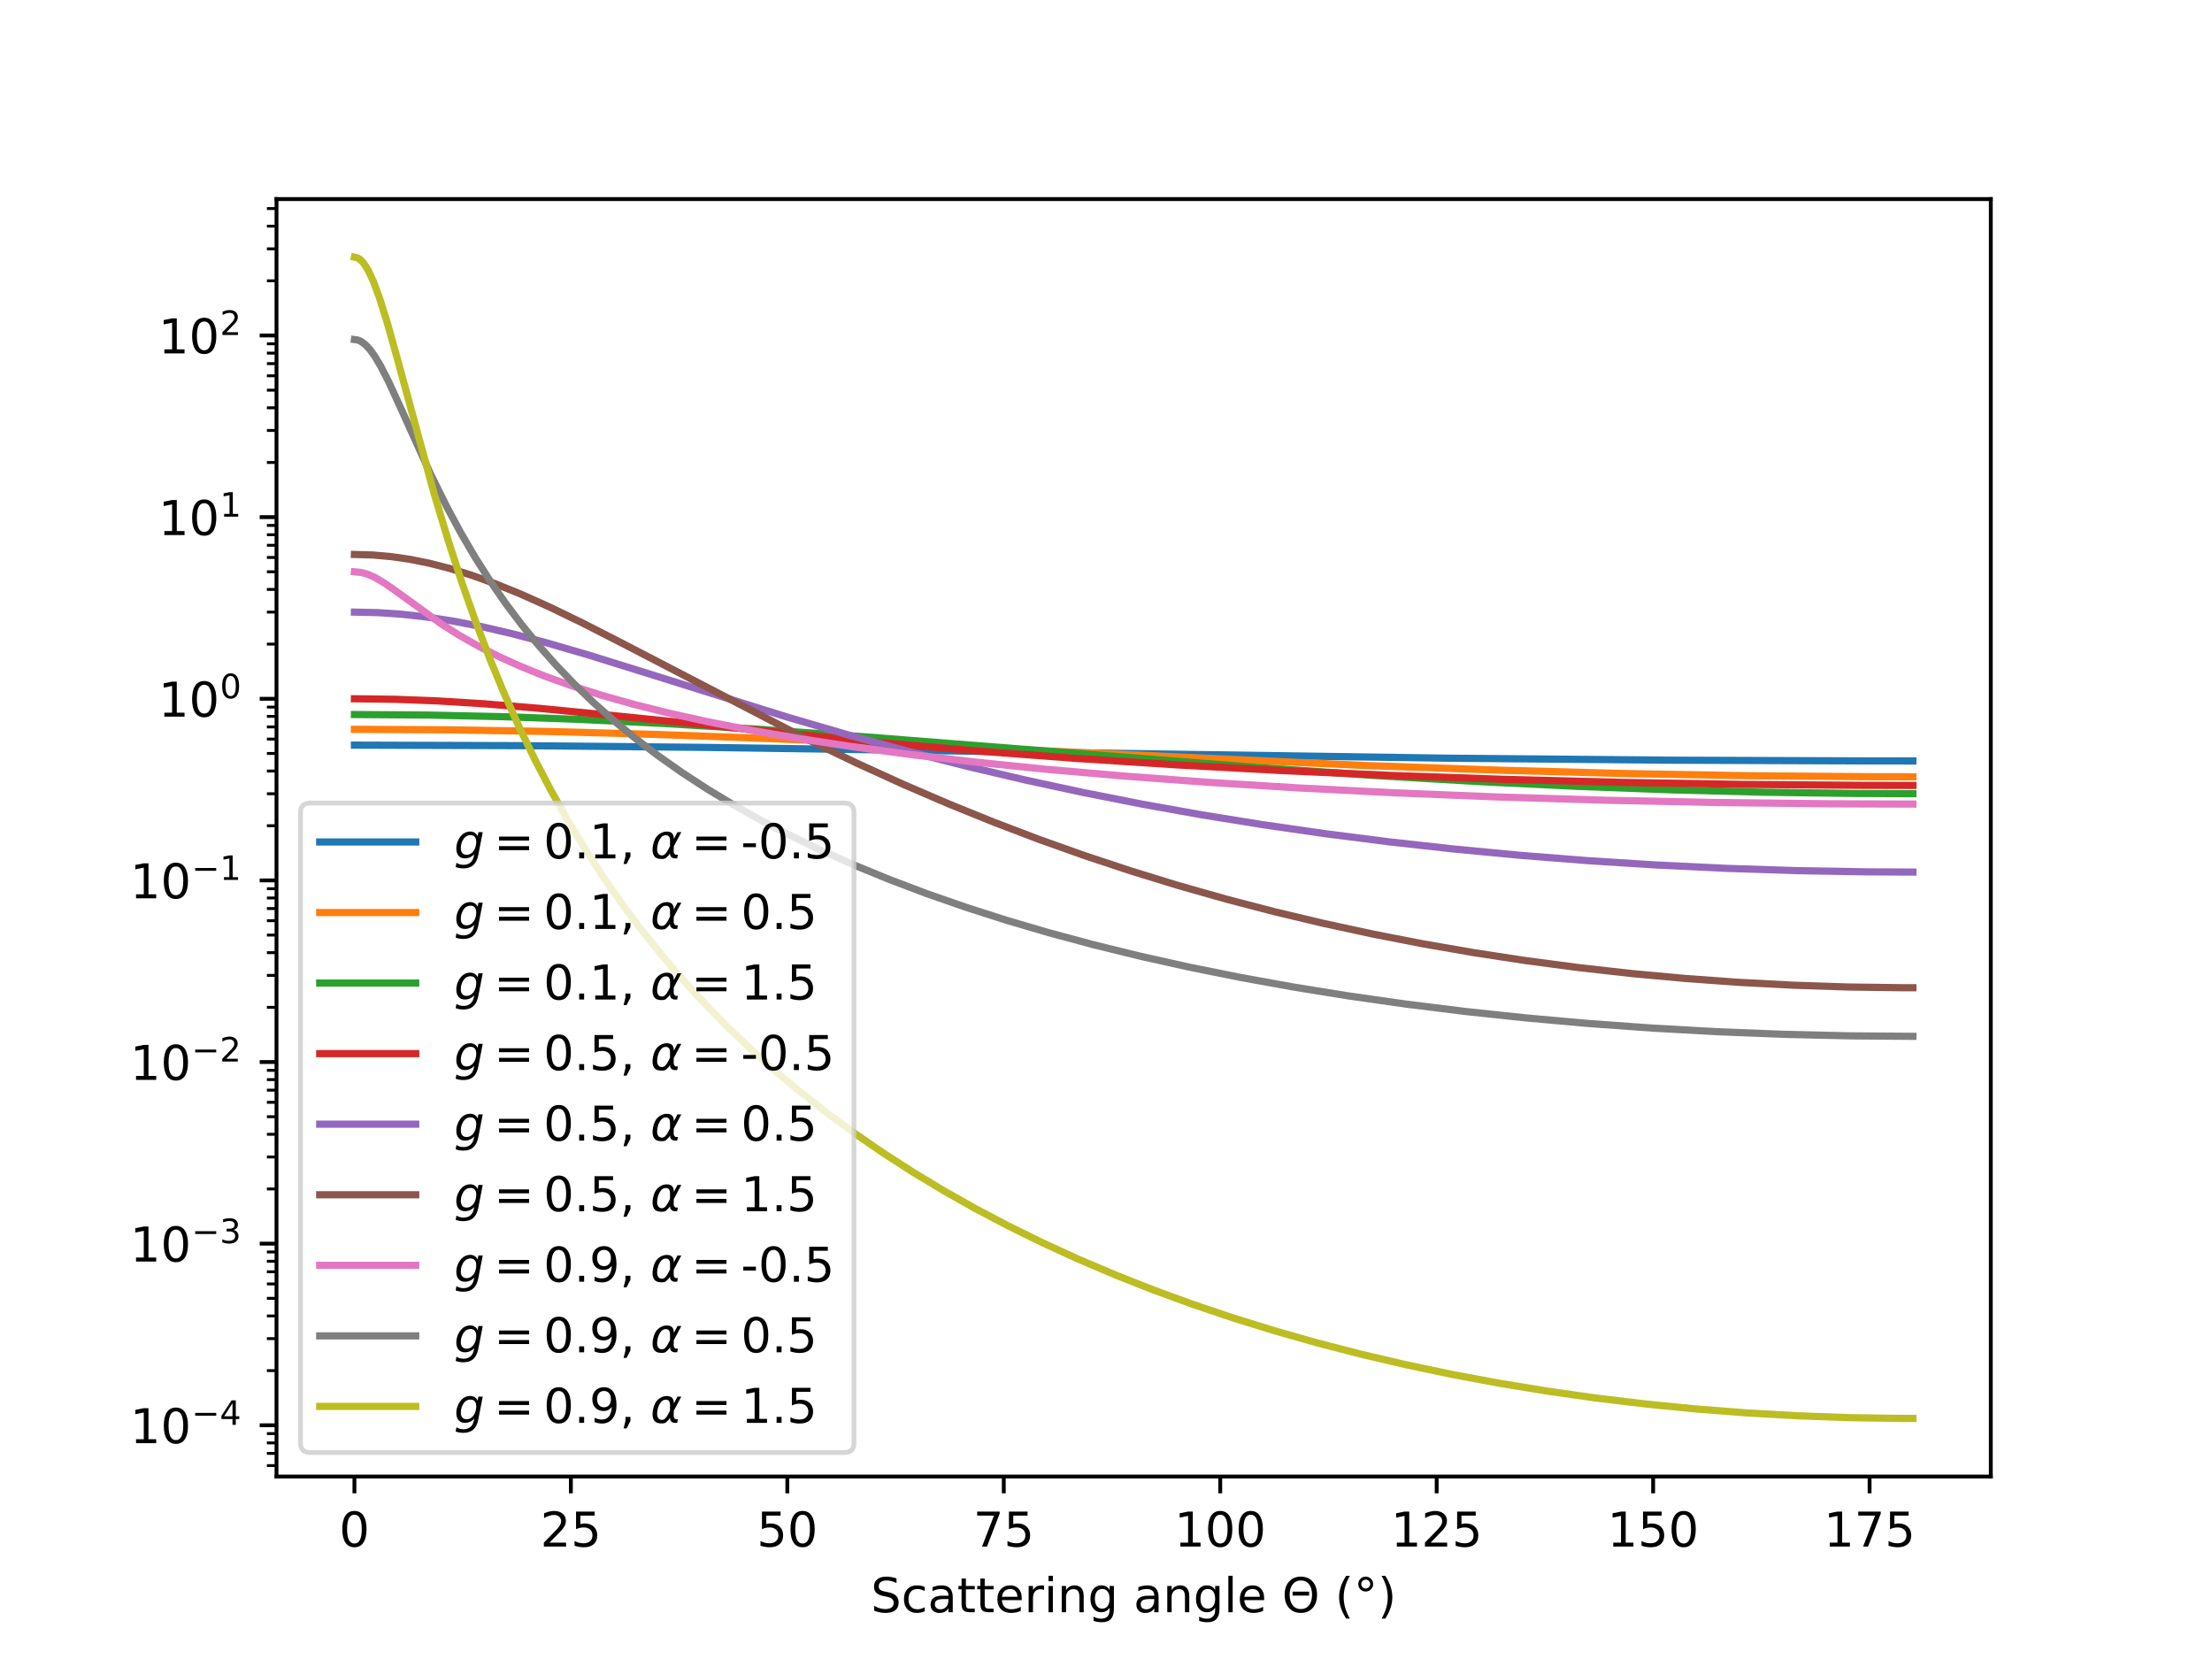 <?xml version="1.0" encoding="utf-8" standalone="no"?>
<!DOCTYPE svg PUBLIC "-//W3C//DTD SVG 1.1//EN"
  "http://www.w3.org/Graphics/SVG/1.1/DTD/svg11.dtd">
<!-- Created with matplotlib (https://matplotlib.org/) -->
<svg height="345.6pt" version="1.1" viewBox="0 0 460.8 345.6" width="460.8pt" xmlns="http://www.w3.org/2000/svg" xmlns:xlink="http://www.w3.org/1999/xlink">
 <defs>
  <style type="text/css">
*{stroke-linecap:butt;stroke-linejoin:round;}
  </style>
 </defs>
 <g id="figure_1">
  <g id="patch_1">
   <path d="M 0 345.6 
L 460.8 345.6 
L 460.8 0 
L 0 0 
z
" style="fill:#ffffff;"/>
  </g>
  <g id="axes_1">
   <g id="patch_2">
    <path d="M 57.6 307.584 
L 414.72 307.584 
L 414.72 41.472 
L 57.6 41.472 
z
" style="fill:#ffffff;"/>
   </g>
   <g id="matplotlib.axis_1">
    <g id="xtick_1">
     <g id="line2d_1">
      <defs>
       <path d="M 0 0 
L 0 3.5 
" id="m9276426f9e" style="stroke:#000000;stroke-width:0.8;"/>
      </defs>
      <g>
       <use style="stroke:#000000;stroke-width:0.8;" x="73.833" xlink:href="#m9276426f9e" y="307.584"/>
      </g>
     </g>
     <g id="text_1">
      <!-- 0 -->
      <defs>
       <path d="M 31.781 66.406 
Q 24.172 66.406 20.328 58.906 
Q 16.5 51.422 16.5 36.375 
Q 16.5 21.391 20.328 13.891 
Q 24.172 6.391 31.781 6.391 
Q 39.453 6.391 43.281 13.891 
Q 47.125 21.391 47.125 36.375 
Q 47.125 51.422 43.281 58.906 
Q 39.453 66.406 31.781 66.406 
z
M 31.781 74.219 
Q 44.047 74.219 50.516 64.516 
Q 56.984 54.828 56.984 36.375 
Q 56.984 17.969 50.516 8.266 
Q 44.047 -1.422 31.781 -1.422 
Q 19.531 -1.422 13.062 8.266 
Q 6.594 17.969 6.594 36.375 
Q 6.594 54.828 13.062 64.516 
Q 19.531 74.219 31.781 74.219 
z
" id="DejaVuSans-48"/>
      </defs>
      <g transform="translate(70.651 322.182)scale(0.1 -0.1)">
       <use xlink:href="#DejaVuSans-48"/>
      </g>
     </g>
    </g>
    <g id="xtick_2">
     <g id="line2d_2">
      <g>
       <use style="stroke:#000000;stroke-width:0.8;" x="118.924" xlink:href="#m9276426f9e" y="307.584"/>
      </g>
     </g>
     <g id="text_2">
      <!-- 25 -->
      <defs>
       <path d="M 19.188 8.297 
L 53.609 8.297 
L 53.609 0 
L 7.328 0 
L 7.328 8.297 
Q 12.938 14.109 22.625 23.891 
Q 32.328 33.688 34.812 36.531 
Q 39.547 41.844 41.422 45.531 
Q 43.312 49.219 43.312 52.781 
Q 43.312 58.594 39.234 62.25 
Q 35.156 65.922 28.609 65.922 
Q 23.969 65.922 18.812 64.312 
Q 13.672 62.703 7.812 59.422 
L 7.812 69.391 
Q 13.766 71.781 18.938 73 
Q 24.125 74.219 28.422 74.219 
Q 39.75 74.219 46.484 68.547 
Q 53.219 62.891 53.219 53.422 
Q 53.219 48.922 51.531 44.891 
Q 49.859 40.875 45.406 35.406 
Q 44.188 33.984 37.641 27.219 
Q 31.109 20.453 19.188 8.297 
z
" id="DejaVuSans-50"/>
       <path d="M 10.797 72.906 
L 49.516 72.906 
L 49.516 64.594 
L 19.828 64.594 
L 19.828 46.734 
Q 21.969 47.469 24.109 47.828 
Q 26.266 48.188 28.422 48.188 
Q 40.625 48.188 47.75 41.5 
Q 54.891 34.812 54.891 23.391 
Q 54.891 11.625 47.562 5.094 
Q 40.234 -1.422 26.906 -1.422 
Q 22.312 -1.422 17.547 -0.641 
Q 12.797 0.141 7.719 1.703 
L 7.719 11.625 
Q 12.109 9.234 16.797 8.062 
Q 21.484 6.891 26.703 6.891 
Q 35.156 6.891 40.078 11.328 
Q 45.016 15.766 45.016 23.391 
Q 45.016 31 40.078 35.438 
Q 35.156 39.891 26.703 39.891 
Q 22.75 39.891 18.812 39.016 
Q 14.891 38.141 10.797 36.281 
z
" id="DejaVuSans-53"/>
      </defs>
      <g transform="translate(112.561 322.182)scale(0.1 -0.1)">
       <use xlink:href="#DejaVuSans-50"/>
       <use x="63.623" xlink:href="#DejaVuSans-53"/>
      </g>
     </g>
    </g>
    <g id="xtick_3">
     <g id="line2d_3">
      <g>
       <use style="stroke:#000000;stroke-width:0.8;" x="164.015" xlink:href="#m9276426f9e" y="307.584"/>
      </g>
     </g>
     <g id="text_3">
      <!-- 50 -->
      <g transform="translate(157.652 322.182)scale(0.1 -0.1)">
       <use xlink:href="#DejaVuSans-53"/>
       <use x="63.623" xlink:href="#DejaVuSans-48"/>
      </g>
     </g>
    </g>
    <g id="xtick_4">
     <g id="line2d_4">
      <g>
       <use style="stroke:#000000;stroke-width:0.8;" x="209.105" xlink:href="#m9276426f9e" y="307.584"/>
      </g>
     </g>
     <g id="text_4">
      <!-- 75 -->
      <defs>
       <path d="M 8.203 72.906 
L 55.078 72.906 
L 55.078 68.703 
L 28.609 0 
L 18.312 0 
L 43.219 64.594 
L 8.203 64.594 
z
" id="DejaVuSans-55"/>
      </defs>
      <g transform="translate(202.743 322.182)scale(0.1 -0.1)">
       <use xlink:href="#DejaVuSans-55"/>
       <use x="63.623" xlink:href="#DejaVuSans-53"/>
      </g>
     </g>
    </g>
    <g id="xtick_5">
     <g id="line2d_5">
      <g>
       <use style="stroke:#000000;stroke-width:0.8;" x="254.196" xlink:href="#m9276426f9e" y="307.584"/>
      </g>
     </g>
     <g id="text_5">
      <!-- 100 -->
      <defs>
       <path d="M 12.406 8.297 
L 28.516 8.297 
L 28.516 63.922 
L 10.984 60.406 
L 10.984 69.391 
L 28.422 72.906 
L 38.281 72.906 
L 38.281 8.297 
L 54.391 8.297 
L 54.391 0 
L 12.406 0 
z
" id="DejaVuSans-49"/>
      </defs>
      <g transform="translate(244.653 322.182)scale(0.1 -0.1)">
       <use xlink:href="#DejaVuSans-49"/>
       <use x="63.623" xlink:href="#DejaVuSans-48"/>
       <use x="127.246" xlink:href="#DejaVuSans-48"/>
      </g>
     </g>
    </g>
    <g id="xtick_6">
     <g id="line2d_6">
      <g>
       <use style="stroke:#000000;stroke-width:0.8;" x="299.287" xlink:href="#m9276426f9e" y="307.584"/>
      </g>
     </g>
     <g id="text_6">
      <!-- 125 -->
      <g transform="translate(289.744 322.182)scale(0.1 -0.1)">
       <use xlink:href="#DejaVuSans-49"/>
       <use x="63.623" xlink:href="#DejaVuSans-50"/>
       <use x="127.246" xlink:href="#DejaVuSans-53"/>
      </g>
     </g>
    </g>
    <g id="xtick_7">
     <g id="line2d_7">
      <g>
       <use style="stroke:#000000;stroke-width:0.8;" x="344.378" xlink:href="#m9276426f9e" y="307.584"/>
      </g>
     </g>
     <g id="text_7">
      <!-- 150 -->
      <g transform="translate(334.834 322.182)scale(0.1 -0.1)">
       <use xlink:href="#DejaVuSans-49"/>
       <use x="63.623" xlink:href="#DejaVuSans-53"/>
       <use x="127.246" xlink:href="#DejaVuSans-48"/>
      </g>
     </g>
    </g>
    <g id="xtick_8">
     <g id="line2d_8">
      <g>
       <use style="stroke:#000000;stroke-width:0.8;" x="389.469" xlink:href="#m9276426f9e" y="307.584"/>
      </g>
     </g>
     <g id="text_8">
      <!-- 175 -->
      <g transform="translate(379.925 322.182)scale(0.1 -0.1)">
       <use xlink:href="#DejaVuSans-49"/>
       <use x="63.623" xlink:href="#DejaVuSans-55"/>
       <use x="127.246" xlink:href="#DejaVuSans-53"/>
      </g>
     </g>
    </g>
    <g id="text_9">
     <!-- Scattering angle $\Theta$ (°) -->
     <defs>
      <path d="M 53.516 70.516 
L 53.516 60.891 
Q 47.906 63.578 42.922 64.891 
Q 37.938 66.219 33.297 66.219 
Q 25.25 66.219 20.875 63.094 
Q 16.5 59.969 16.5 54.203 
Q 16.5 49.359 19.406 46.891 
Q 22.312 44.438 30.422 42.922 
L 36.375 41.703 
Q 47.406 39.594 52.656 34.297 
Q 57.906 29 57.906 20.125 
Q 57.906 9.516 50.797 4.047 
Q 43.703 -1.422 29.984 -1.422 
Q 24.812 -1.422 18.969 -0.25 
Q 13.141 0.922 6.891 3.219 
L 6.891 13.375 
Q 12.891 10.016 18.656 8.297 
Q 24.422 6.594 29.984 6.594 
Q 38.422 6.594 43.016 9.906 
Q 47.609 13.234 47.609 19.391 
Q 47.609 24.75 44.312 27.781 
Q 41.016 30.812 33.5 32.328 
L 27.484 33.5 
Q 16.453 35.688 11.516 40.375 
Q 6.594 45.062 6.594 53.422 
Q 6.594 63.094 13.406 68.656 
Q 20.219 74.219 32.172 74.219 
Q 37.312 74.219 42.625 73.281 
Q 47.953 72.359 53.516 70.516 
z
" id="DejaVuSans-83"/>
      <path d="M 48.781 52.594 
L 48.781 44.188 
Q 44.969 46.297 41.141 47.344 
Q 37.312 48.391 33.406 48.391 
Q 24.656 48.391 19.812 42.844 
Q 14.984 37.312 14.984 27.297 
Q 14.984 17.281 19.812 11.734 
Q 24.656 6.203 33.406 6.203 
Q 37.312 6.203 41.141 7.25 
Q 44.969 8.297 48.781 10.406 
L 48.781 2.094 
Q 45.016 0.344 40.984 -0.531 
Q 36.969 -1.422 32.422 -1.422 
Q 20.062 -1.422 12.781 6.344 
Q 5.516 14.109 5.516 27.297 
Q 5.516 40.672 12.859 48.328 
Q 20.219 56 33.016 56 
Q 37.156 56 41.109 55.141 
Q 45.062 54.297 48.781 52.594 
z
" id="DejaVuSans-99"/>
      <path d="M 34.281 27.484 
Q 23.391 27.484 19.188 25 
Q 14.984 22.516 14.984 16.5 
Q 14.984 11.719 18.141 8.906 
Q 21.297 6.109 26.703 6.109 
Q 34.188 6.109 38.703 11.406 
Q 43.219 16.703 43.219 25.484 
L 43.219 27.484 
z
M 52.203 31.203 
L 52.203 0 
L 43.219 0 
L 43.219 8.297 
Q 40.141 3.328 35.547 0.953 
Q 30.953 -1.422 24.312 -1.422 
Q 15.922 -1.422 10.953 3.297 
Q 6 8.016 6 15.922 
Q 6 25.141 12.172 29.828 
Q 18.359 34.516 30.609 34.516 
L 43.219 34.516 
L 43.219 35.406 
Q 43.219 41.609 39.141 45 
Q 35.062 48.391 27.688 48.391 
Q 23 48.391 18.547 47.266 
Q 14.109 46.141 10.016 43.891 
L 10.016 52.203 
Q 14.938 54.109 19.578 55.047 
Q 24.219 56 28.609 56 
Q 40.484 56 46.344 49.844 
Q 52.203 43.703 52.203 31.203 
z
" id="DejaVuSans-97"/>
      <path d="M 18.312 70.219 
L 18.312 54.688 
L 36.812 54.688 
L 36.812 47.703 
L 18.312 47.703 
L 18.312 18.016 
Q 18.312 11.328 20.141 9.422 
Q 21.969 7.516 27.594 7.516 
L 36.812 7.516 
L 36.812 0 
L 27.594 0 
Q 17.188 0 13.234 3.875 
Q 9.281 7.766 9.281 18.016 
L 9.281 47.703 
L 2.688 47.703 
L 2.688 54.688 
L 9.281 54.688 
L 9.281 70.219 
z
" id="DejaVuSans-116"/>
      <path d="M 56.203 29.594 
L 56.203 25.203 
L 14.891 25.203 
Q 15.484 15.922 20.484 11.062 
Q 25.484 6.203 34.422 6.203 
Q 39.594 6.203 44.453 7.469 
Q 49.312 8.734 54.109 11.281 
L 54.109 2.781 
Q 49.266 0.734 44.188 -0.344 
Q 39.109 -1.422 33.891 -1.422 
Q 20.797 -1.422 13.156 6.188 
Q 5.516 13.812 5.516 26.812 
Q 5.516 40.234 12.766 48.109 
Q 20.016 56 32.328 56 
Q 43.359 56 49.781 48.891 
Q 56.203 41.797 56.203 29.594 
z
M 47.219 32.234 
Q 47.125 39.594 43.094 43.984 
Q 39.062 48.391 32.422 48.391 
Q 24.906 48.391 20.391 44.141 
Q 15.875 39.891 15.188 32.172 
z
" id="DejaVuSans-101"/>
      <path d="M 41.109 46.297 
Q 39.594 47.172 37.812 47.578 
Q 36.031 48 33.891 48 
Q 26.266 48 22.188 43.047 
Q 18.109 38.094 18.109 28.812 
L 18.109 0 
L 9.078 0 
L 9.078 54.688 
L 18.109 54.688 
L 18.109 46.188 
Q 20.953 51.172 25.484 53.578 
Q 30.031 56 36.531 56 
Q 37.453 56 38.578 55.875 
Q 39.703 55.766 41.062 55.516 
z
" id="DejaVuSans-114"/>
      <path d="M 9.422 54.688 
L 18.406 54.688 
L 18.406 0 
L 9.422 0 
z
M 9.422 75.984 
L 18.406 75.984 
L 18.406 64.594 
L 9.422 64.594 
z
" id="DejaVuSans-105"/>
      <path d="M 54.891 33.016 
L 54.891 0 
L 45.906 0 
L 45.906 32.719 
Q 45.906 40.484 42.875 44.328 
Q 39.844 48.188 33.797 48.188 
Q 26.516 48.188 22.312 43.547 
Q 18.109 38.922 18.109 30.906 
L 18.109 0 
L 9.078 0 
L 9.078 54.688 
L 18.109 54.688 
L 18.109 46.188 
Q 21.344 51.125 25.703 53.562 
Q 30.078 56 35.797 56 
Q 45.219 56 50.047 50.172 
Q 54.891 44.344 54.891 33.016 
z
" id="DejaVuSans-110"/>
      <path d="M 45.406 27.984 
Q 45.406 37.75 41.375 43.109 
Q 37.359 48.484 30.078 48.484 
Q 22.859 48.484 18.828 43.109 
Q 14.797 37.75 14.797 27.984 
Q 14.797 18.266 18.828 12.891 
Q 22.859 7.516 30.078 7.516 
Q 37.359 7.516 41.375 12.891 
Q 45.406 18.266 45.406 27.984 
z
M 54.391 6.781 
Q 54.391 -7.172 48.188 -13.984 
Q 42 -20.797 29.203 -20.797 
Q 24.469 -20.797 20.266 -20.094 
Q 16.062 -19.391 12.109 -17.922 
L 12.109 -9.188 
Q 16.062 -11.328 19.922 -12.344 
Q 23.781 -13.375 27.781 -13.375 
Q 36.625 -13.375 41.016 -8.766 
Q 45.406 -4.156 45.406 5.172 
L 45.406 9.625 
Q 42.625 4.781 38.281 2.391 
Q 33.938 0 27.875 0 
Q 17.828 0 11.672 7.656 
Q 5.516 15.328 5.516 27.984 
Q 5.516 40.672 11.672 48.328 
Q 17.828 56 27.875 56 
Q 33.938 56 38.281 53.609 
Q 42.625 51.219 45.406 46.391 
L 45.406 54.688 
L 54.391 54.688 
z
" id="DejaVuSans-103"/>
      <path id="DejaVuSans-32"/>
      <path d="M 9.422 75.984 
L 18.406 75.984 
L 18.406 0 
L 9.422 0 
z
" id="DejaVuSans-108"/>
      <path d="M 22.125 42.969 
L 56.594 42.969 
L 56.594 34.672 
L 22.125 34.672 
z
M 39.406 66.219 
Q 28.656 66.219 22.359 58.203 
Q 16.016 50.203 16.016 36.375 
Q 16.016 22.609 22.328 14.594 
Q 28.656 6.594 39.406 6.594 
Q 50.141 6.594 56.453 14.594 
Q 62.703 22.609 62.703 36.375 
Q 62.703 50.203 56.453 58.203 
Q 50.141 66.219 39.406 66.219 
z
M 39.406 74.219 
Q 54.734 74.219 63.906 63.938 
Q 73.094 53.656 73.094 36.375 
Q 73.094 19.141 63.922 8.891 
Q 54.734 -1.422 39.406 -1.422 
Q 24.031 -1.422 14.844 8.844 
Q 5.609 19.094 5.609 36.375 
Q 5.609 53.656 14.844 63.969 
Q 24.031 74.219 39.406 74.219 
z
" id="DejaVuSans-920"/>
      <path d="M 31 75.875 
Q 24.469 64.656 21.281 53.656 
Q 18.109 42.672 18.109 31.391 
Q 18.109 20.125 21.312 9.062 
Q 24.516 -2 31 -13.188 
L 23.188 -13.188 
Q 15.875 -1.703 12.234 9.375 
Q 8.594 20.453 8.594 31.391 
Q 8.594 42.281 12.203 53.312 
Q 15.828 64.359 23.188 75.875 
z
" id="DejaVuSans-40"/>
      <path d="M 25 67.922 
Q 21.094 67.922 18.406 65.203 
Q 15.719 62.5 15.719 58.594 
Q 15.719 54.734 18.406 52.078 
Q 21.094 49.422 25 49.422 
Q 28.906 49.422 31.594 52.078 
Q 34.281 54.734 34.281 58.594 
Q 34.281 62.453 31.562 65.188 
Q 28.859 67.922 25 67.922 
z
M 25 74.219 
Q 28.125 74.219 31 73.016 
Q 33.891 71.828 35.984 69.578 
Q 38.234 67.391 39.359 64.594 
Q 40.484 61.812 40.484 58.594 
Q 40.484 52.156 35.969 47.688 
Q 31.453 43.219 24.906 43.219 
Q 18.312 43.219 13.906 47.609 
Q 9.516 52 9.516 58.594 
Q 9.516 65.141 14 69.672 
Q 18.5 74.219 25 74.219 
z
" id="DejaVuSans-176"/>
      <path d="M 8.016 75.875 
L 15.828 75.875 
Q 23.141 64.359 26.781 53.312 
Q 30.422 42.281 30.422 31.391 
Q 30.422 20.453 26.781 9.375 
Q 23.141 -1.703 15.828 -13.188 
L 8.016 -13.188 
Q 14.5 -2 17.703 9.062 
Q 20.906 20.125 20.906 31.391 
Q 20.906 42.672 17.703 53.656 
Q 14.5 64.656 8.016 75.875 
z
" id="DejaVuSans-41"/>
     </defs>
     <g transform="translate(181.41 335.862)scale(0.1 -0.1)">
      <use transform="translate(0 0.016)" xlink:href="#DejaVuSans-83"/>
      <use transform="translate(63.477 0.016)" xlink:href="#DejaVuSans-99"/>
      <use transform="translate(118.457 0.016)" xlink:href="#DejaVuSans-97"/>
      <use transform="translate(179.736 0.016)" xlink:href="#DejaVuSans-116"/>
      <use transform="translate(218.945 0.016)" xlink:href="#DejaVuSans-116"/>
      <use transform="translate(258.154 0.016)" xlink:href="#DejaVuSans-101"/>
      <use transform="translate(319.678 0.016)" xlink:href="#DejaVuSans-114"/>
      <use transform="translate(360.791 0.016)" xlink:href="#DejaVuSans-105"/>
      <use transform="translate(388.574 0.016)" xlink:href="#DejaVuSans-110"/>
      <use transform="translate(451.953 0.016)" xlink:href="#DejaVuSans-103"/>
      <use transform="translate(515.43 0.016)" xlink:href="#DejaVuSans-32"/>
      <use transform="translate(547.217 0.016)" xlink:href="#DejaVuSans-97"/>
      <use transform="translate(608.496 0.016)" xlink:href="#DejaVuSans-110"/>
      <use transform="translate(671.875 0.016)" xlink:href="#DejaVuSans-103"/>
      <use transform="translate(735.352 0.016)" xlink:href="#DejaVuSans-108"/>
      <use transform="translate(763.135 0.016)" xlink:href="#DejaVuSans-101"/>
      <use transform="translate(824.658 0.016)" xlink:href="#DejaVuSans-32"/>
      <use transform="translate(856.445 0.016)" xlink:href="#DejaVuSans-920"/>
      <use transform="translate(935.156 0.016)" xlink:href="#DejaVuSans-32"/>
      <use transform="translate(966.943 0.016)" xlink:href="#DejaVuSans-40"/>
      <use transform="translate(1005.957 0.016)" xlink:href="#DejaVuSans-176"/>
      <use transform="translate(1055.957 0.016)" xlink:href="#DejaVuSans-41"/>
     </g>
    </g>
   </g>
   <g id="matplotlib.axis_2">
    <g id="ytick_1">
     <g id="line2d_9">
      <defs>
       <path d="M 0 0 
L -3.5 0 
" id="m23e87d0355" style="stroke:#000000;stroke-width:0.8;"/>
      </defs>
      <g>
       <use style="stroke:#000000;stroke-width:0.8;" x="57.6" xlink:href="#m23e87d0355" y="296.913"/>
      </g>
     </g>
     <g id="text_10">
      <!-- $\mathdefault{10^{-4}}$ -->
      <defs>
       <path d="M 10.594 35.5 
L 73.188 35.5 
L 73.188 27.203 
L 10.594 27.203 
z
" id="DejaVuSans-8722"/>
       <path d="M 37.797 64.312 
L 12.891 25.391 
L 37.797 25.391 
z
M 35.203 72.906 
L 47.609 72.906 
L 47.609 25.391 
L 58.016 25.391 
L 58.016 17.188 
L 47.609 17.188 
L 47.609 0 
L 37.797 0 
L 37.797 17.188 
L 4.891 17.188 
L 4.891 26.703 
z
" id="DejaVuSans-52"/>
      </defs>
      <g transform="translate(27.1 300.712)scale(0.1 -0.1)">
       <use transform="translate(0 0.684)" xlink:href="#DejaVuSans-49"/>
       <use transform="translate(63.623 0.684)" xlink:href="#DejaVuSans-48"/>
       <use transform="translate(128.203 38.966)scale(0.7)" xlink:href="#DejaVuSans-8722"/>
       <use transform="translate(186.855 38.966)scale(0.7)" xlink:href="#DejaVuSans-52"/>
      </g>
     </g>
    </g>
    <g id="ytick_2">
     <g id="line2d_10">
      <g>
       <use style="stroke:#000000;stroke-width:0.8;" x="57.6" xlink:href="#m23e87d0355" y="259.076"/>
      </g>
     </g>
     <g id="text_11">
      <!-- $\mathdefault{10^{-3}}$ -->
      <defs>
       <path d="M 40.578 39.312 
Q 47.656 37.797 51.625 33 
Q 55.609 28.219 55.609 21.188 
Q 55.609 10.406 48.188 4.484 
Q 40.766 -1.422 27.094 -1.422 
Q 22.516 -1.422 17.656 -0.516 
Q 12.797 0.391 7.625 2.203 
L 7.625 11.719 
Q 11.719 9.328 16.594 8.109 
Q 21.484 6.891 26.812 6.891 
Q 36.078 6.891 40.938 10.547 
Q 45.797 14.203 45.797 21.188 
Q 45.797 27.641 41.281 31.266 
Q 36.766 34.906 28.719 34.906 
L 20.219 34.906 
L 20.219 43.016 
L 29.109 43.016 
Q 36.375 43.016 40.234 45.922 
Q 44.094 48.828 44.094 54.297 
Q 44.094 59.906 40.109 62.906 
Q 36.141 65.922 28.719 65.922 
Q 24.656 65.922 20.016 65.031 
Q 15.375 64.156 9.812 62.312 
L 9.812 71.094 
Q 15.438 72.656 20.344 73.438 
Q 25.25 74.219 29.594 74.219 
Q 40.828 74.219 47.359 69.109 
Q 53.906 64.016 53.906 55.328 
Q 53.906 49.266 50.438 45.094 
Q 46.969 40.922 40.578 39.312 
z
" id="DejaVuSans-51"/>
      </defs>
      <g transform="translate(27.1 262.875)scale(0.1 -0.1)">
       <use transform="translate(0 0.766)" xlink:href="#DejaVuSans-49"/>
       <use transform="translate(63.623 0.766)" xlink:href="#DejaVuSans-48"/>
       <use transform="translate(128.203 39.047)scale(0.7)" xlink:href="#DejaVuSans-8722"/>
       <use transform="translate(186.855 39.047)scale(0.7)" xlink:href="#DejaVuSans-51"/>
      </g>
     </g>
    </g>
    <g id="ytick_3">
     <g id="line2d_11">
      <g>
       <use style="stroke:#000000;stroke-width:0.8;" x="57.6" xlink:href="#m23e87d0355" y="221.239"/>
      </g>
     </g>
     <g id="text_12">
      <!-- $\mathdefault{10^{-2}}$ -->
      <g transform="translate(27.1 225.038)scale(0.1 -0.1)">
       <use transform="translate(0 0.766)" xlink:href="#DejaVuSans-49"/>
       <use transform="translate(63.623 0.766)" xlink:href="#DejaVuSans-48"/>
       <use transform="translate(128.203 39.047)scale(0.7)" xlink:href="#DejaVuSans-8722"/>
       <use transform="translate(186.855 39.047)scale(0.7)" xlink:href="#DejaVuSans-50"/>
      </g>
     </g>
    </g>
    <g id="ytick_4">
     <g id="line2d_12">
      <g>
       <use style="stroke:#000000;stroke-width:0.8;" x="57.6" xlink:href="#m23e87d0355" y="183.402"/>
      </g>
     </g>
     <g id="text_13">
      <!-- $\mathdefault{10^{-1}}$ -->
      <g transform="translate(27.1 187.202)scale(0.1 -0.1)">
       <use transform="translate(0 0.684)" xlink:href="#DejaVuSans-49"/>
       <use transform="translate(63.623 0.684)" xlink:href="#DejaVuSans-48"/>
       <use transform="translate(128.203 38.966)scale(0.7)" xlink:href="#DejaVuSans-8722"/>
       <use transform="translate(186.855 38.966)scale(0.7)" xlink:href="#DejaVuSans-49"/>
      </g>
     </g>
    </g>
    <g id="ytick_5">
     <g id="line2d_13">
      <g>
       <use style="stroke:#000000;stroke-width:0.8;" x="57.6" xlink:href="#m23e87d0355" y="145.566"/>
      </g>
     </g>
     <g id="text_14">
      <!-- $\mathdefault{10^{0}}$ -->
      <g transform="translate(33 149.365)scale(0.1 -0.1)">
       <use transform="translate(0 0.766)" xlink:href="#DejaVuSans-49"/>
       <use transform="translate(63.623 0.766)" xlink:href="#DejaVuSans-48"/>
       <use transform="translate(128.203 39.047)scale(0.7)" xlink:href="#DejaVuSans-48"/>
      </g>
     </g>
    </g>
    <g id="ytick_6">
     <g id="line2d_14">
      <g>
       <use style="stroke:#000000;stroke-width:0.8;" x="57.6" xlink:href="#m23e87d0355" y="107.729"/>
      </g>
     </g>
     <g id="text_15">
      <!-- $\mathdefault{10^{1}}$ -->
      <g transform="translate(33 111.528)scale(0.1 -0.1)">
       <use transform="translate(0 0.684)" xlink:href="#DejaVuSans-49"/>
       <use transform="translate(63.623 0.684)" xlink:href="#DejaVuSans-48"/>
       <use transform="translate(128.203 38.966)scale(0.7)" xlink:href="#DejaVuSans-49"/>
      </g>
     </g>
    </g>
    <g id="ytick_7">
     <g id="line2d_15">
      <g>
       <use style="stroke:#000000;stroke-width:0.8;" x="57.6" xlink:href="#m23e87d0355" y="69.892"/>
      </g>
     </g>
     <g id="text_16">
      <!-- $\mathdefault{10^{2}}$ -->
      <g transform="translate(33 73.691)scale(0.1 -0.1)">
       <use transform="translate(0 0.766)" xlink:href="#DejaVuSans-49"/>
       <use transform="translate(63.623 0.766)" xlink:href="#DejaVuSans-48"/>
       <use transform="translate(128.203 39.047)scale(0.7)" xlink:href="#DejaVuSans-50"/>
      </g>
     </g>
    </g>
    <g id="ytick_8">
     <g id="line2d_16">
      <defs>
       <path d="M 0 0 
L -2 0 
" id="mbc51030970" style="stroke:#000000;stroke-width:0.6;"/>
      </defs>
      <g>
       <use style="stroke:#000000;stroke-width:0.6;" x="57.6" xlink:href="#mbc51030970" y="305.307"/>
      </g>
     </g>
    </g>
    <g id="ytick_9">
     <g id="line2d_17">
      <g>
       <use style="stroke:#000000;stroke-width:0.6;" x="57.6" xlink:href="#mbc51030970" y="302.774"/>
      </g>
     </g>
    </g>
    <g id="ytick_10">
     <g id="line2d_18">
      <g>
       <use style="stroke:#000000;stroke-width:0.6;" x="57.6" xlink:href="#mbc51030970" y="300.58"/>
      </g>
     </g>
    </g>
    <g id="ytick_11">
     <g id="line2d_19">
      <g>
       <use style="stroke:#000000;stroke-width:0.6;" x="57.6" xlink:href="#mbc51030970" y="298.644"/>
      </g>
     </g>
    </g>
    <g id="ytick_12">
     <g id="line2d_20">
      <g>
       <use style="stroke:#000000;stroke-width:0.6;" x="57.6" xlink:href="#mbc51030970" y="285.523"/>
      </g>
     </g>
    </g>
    <g id="ytick_13">
     <g id="line2d_21">
      <g>
       <use style="stroke:#000000;stroke-width:0.6;" x="57.6" xlink:href="#mbc51030970" y="278.86"/>
      </g>
     </g>
    </g>
    <g id="ytick_14">
     <g id="line2d_22">
      <g>
       <use style="stroke:#000000;stroke-width:0.6;" x="57.6" xlink:href="#mbc51030970" y="274.133"/>
      </g>
     </g>
    </g>
    <g id="ytick_15">
     <g id="line2d_23">
      <g>
       <use style="stroke:#000000;stroke-width:0.6;" x="57.6" xlink:href="#mbc51030970" y="270.466"/>
      </g>
     </g>
    </g>
    <g id="ytick_16">
     <g id="line2d_24">
      <g>
       <use style="stroke:#000000;stroke-width:0.6;" x="57.6" xlink:href="#mbc51030970" y="267.47"/>
      </g>
     </g>
    </g>
    <g id="ytick_17">
     <g id="line2d_25">
      <g>
       <use style="stroke:#000000;stroke-width:0.6;" x="57.6" xlink:href="#mbc51030970" y="264.937"/>
      </g>
     </g>
    </g>
    <g id="ytick_18">
     <g id="line2d_26">
      <g>
       <use style="stroke:#000000;stroke-width:0.6;" x="57.6" xlink:href="#mbc51030970" y="262.743"/>
      </g>
     </g>
    </g>
    <g id="ytick_19">
     <g id="line2d_27">
      <g>
       <use style="stroke:#000000;stroke-width:0.6;" x="57.6" xlink:href="#mbc51030970" y="260.807"/>
      </g>
     </g>
    </g>
    <g id="ytick_20">
     <g id="line2d_28">
      <g>
       <use style="stroke:#000000;stroke-width:0.6;" x="57.6" xlink:href="#mbc51030970" y="247.686"/>
      </g>
     </g>
    </g>
    <g id="ytick_21">
     <g id="line2d_29">
      <g>
       <use style="stroke:#000000;stroke-width:0.6;" x="57.6" xlink:href="#mbc51030970" y="241.023"/>
      </g>
     </g>
    </g>
    <g id="ytick_22">
     <g id="line2d_30">
      <g>
       <use style="stroke:#000000;stroke-width:0.6;" x="57.6" xlink:href="#mbc51030970" y="236.296"/>
      </g>
     </g>
    </g>
    <g id="ytick_23">
     <g id="line2d_31">
      <g>
       <use style="stroke:#000000;stroke-width:0.6;" x="57.6" xlink:href="#mbc51030970" y="232.629"/>
      </g>
     </g>
    </g>
    <g id="ytick_24">
     <g id="line2d_32">
      <g>
       <use style="stroke:#000000;stroke-width:0.6;" x="57.6" xlink:href="#mbc51030970" y="229.633"/>
      </g>
     </g>
    </g>
    <g id="ytick_25">
     <g id="line2d_33">
      <g>
       <use style="stroke:#000000;stroke-width:0.6;" x="57.6" xlink:href="#mbc51030970" y="227.1"/>
      </g>
     </g>
    </g>
    <g id="ytick_26">
     <g id="line2d_34">
      <g>
       <use style="stroke:#000000;stroke-width:0.6;" x="57.6" xlink:href="#mbc51030970" y="224.906"/>
      </g>
     </g>
    </g>
    <g id="ytick_27">
     <g id="line2d_35">
      <g>
       <use style="stroke:#000000;stroke-width:0.6;" x="57.6" xlink:href="#mbc51030970" y="222.971"/>
      </g>
     </g>
    </g>
    <g id="ytick_28">
     <g id="line2d_36">
      <g>
       <use style="stroke:#000000;stroke-width:0.6;" x="57.6" xlink:href="#mbc51030970" y="209.849"/>
      </g>
     </g>
    </g>
    <g id="ytick_29">
     <g id="line2d_37">
      <g>
       <use style="stroke:#000000;stroke-width:0.6;" x="57.6" xlink:href="#mbc51030970" y="203.186"/>
      </g>
     </g>
    </g>
    <g id="ytick_30">
     <g id="line2d_38">
      <g>
       <use style="stroke:#000000;stroke-width:0.6;" x="57.6" xlink:href="#mbc51030970" y="198.459"/>
      </g>
     </g>
    </g>
    <g id="ytick_31">
     <g id="line2d_39">
      <g>
       <use style="stroke:#000000;stroke-width:0.6;" x="57.6" xlink:href="#mbc51030970" y="194.792"/>
      </g>
     </g>
    </g>
    <g id="ytick_32">
     <g id="line2d_40">
      <g>
       <use style="stroke:#000000;stroke-width:0.6;" x="57.6" xlink:href="#mbc51030970" y="191.796"/>
      </g>
     </g>
    </g>
    <g id="ytick_33">
     <g id="line2d_41">
      <g>
       <use style="stroke:#000000;stroke-width:0.6;" x="57.6" xlink:href="#mbc51030970" y="189.263"/>
      </g>
     </g>
    </g>
    <g id="ytick_34">
     <g id="line2d_42">
      <g>
       <use style="stroke:#000000;stroke-width:0.6;" x="57.6" xlink:href="#mbc51030970" y="187.069"/>
      </g>
     </g>
    </g>
    <g id="ytick_35">
     <g id="line2d_43">
      <g>
       <use style="stroke:#000000;stroke-width:0.6;" x="57.6" xlink:href="#mbc51030970" y="185.134"/>
      </g>
     </g>
    </g>
    <g id="ytick_36">
     <g id="line2d_44">
      <g>
       <use style="stroke:#000000;stroke-width:0.6;" x="57.6" xlink:href="#mbc51030970" y="172.012"/>
      </g>
     </g>
    </g>
    <g id="ytick_37">
     <g id="line2d_45">
      <g>
       <use style="stroke:#000000;stroke-width:0.6;" x="57.6" xlink:href="#mbc51030970" y="165.35"/>
      </g>
     </g>
    </g>
    <g id="ytick_38">
     <g id="line2d_46">
      <g>
       <use style="stroke:#000000;stroke-width:0.6;" x="57.6" xlink:href="#mbc51030970" y="160.622"/>
      </g>
     </g>
    </g>
    <g id="ytick_39">
     <g id="line2d_47">
      <g>
       <use style="stroke:#000000;stroke-width:0.6;" x="57.6" xlink:href="#mbc51030970" y="156.956"/>
      </g>
     </g>
    </g>
    <g id="ytick_40">
     <g id="line2d_48">
      <g>
       <use style="stroke:#000000;stroke-width:0.6;" x="57.6" xlink:href="#mbc51030970" y="153.96"/>
      </g>
     </g>
    </g>
    <g id="ytick_41">
     <g id="line2d_49">
      <g>
       <use style="stroke:#000000;stroke-width:0.6;" x="57.6" xlink:href="#mbc51030970" y="151.427"/>
      </g>
     </g>
    </g>
    <g id="ytick_42">
     <g id="line2d_50">
      <g>
       <use style="stroke:#000000;stroke-width:0.6;" x="57.6" xlink:href="#mbc51030970" y="149.232"/>
      </g>
     </g>
    </g>
    <g id="ytick_43">
     <g id="line2d_51">
      <g>
       <use style="stroke:#000000;stroke-width:0.6;" x="57.6" xlink:href="#mbc51030970" y="147.297"/>
      </g>
     </g>
    </g>
    <g id="ytick_44">
     <g id="line2d_52">
      <g>
       <use style="stroke:#000000;stroke-width:0.6;" x="57.6" xlink:href="#mbc51030970" y="134.176"/>
      </g>
     </g>
    </g>
    <g id="ytick_45">
     <g id="line2d_53">
      <g>
       <use style="stroke:#000000;stroke-width:0.6;" x="57.6" xlink:href="#mbc51030970" y="127.513"/>
      </g>
     </g>
    </g>
    <g id="ytick_46">
     <g id="line2d_54">
      <g>
       <use style="stroke:#000000;stroke-width:0.6;" x="57.6" xlink:href="#mbc51030970" y="122.785"/>
      </g>
     </g>
    </g>
    <g id="ytick_47">
     <g id="line2d_55">
      <g>
       <use style="stroke:#000000;stroke-width:0.6;" x="57.6" xlink:href="#mbc51030970" y="119.119"/>
      </g>
     </g>
    </g>
    <g id="ytick_48">
     <g id="line2d_56">
      <g>
       <use style="stroke:#000000;stroke-width:0.6;" x="57.6" xlink:href="#mbc51030970" y="116.123"/>
      </g>
     </g>
    </g>
    <g id="ytick_49">
     <g id="line2d_57">
      <g>
       <use style="stroke:#000000;stroke-width:0.6;" x="57.6" xlink:href="#mbc51030970" y="113.59"/>
      </g>
     </g>
    </g>
    <g id="ytick_50">
     <g id="line2d_58">
      <g>
       <use style="stroke:#000000;stroke-width:0.6;" x="57.6" xlink:href="#mbc51030970" y="111.395"/>
      </g>
     </g>
    </g>
    <g id="ytick_51">
     <g id="line2d_59">
      <g>
       <use style="stroke:#000000;stroke-width:0.6;" x="57.6" xlink:href="#mbc51030970" y="109.46"/>
      </g>
     </g>
    </g>
    <g id="ytick_52">
     <g id="line2d_60">
      <g>
       <use style="stroke:#000000;stroke-width:0.6;" x="57.6" xlink:href="#mbc51030970" y="96.339"/>
      </g>
     </g>
    </g>
    <g id="ytick_53">
     <g id="line2d_61">
      <g>
       <use style="stroke:#000000;stroke-width:0.6;" x="57.6" xlink:href="#mbc51030970" y="89.676"/>
      </g>
     </g>
    </g>
    <g id="ytick_54">
     <g id="line2d_62">
      <g>
       <use style="stroke:#000000;stroke-width:0.6;" x="57.6" xlink:href="#mbc51030970" y="84.949"/>
      </g>
     </g>
    </g>
    <g id="ytick_55">
     <g id="line2d_63">
      <g>
       <use style="stroke:#000000;stroke-width:0.6;" x="57.6" xlink:href="#mbc51030970" y="81.282"/>
      </g>
     </g>
    </g>
    <g id="ytick_56">
     <g id="line2d_64">
      <g>
       <use style="stroke:#000000;stroke-width:0.6;" x="57.6" xlink:href="#mbc51030970" y="78.286"/>
      </g>
     </g>
    </g>
    <g id="ytick_57">
     <g id="line2d_65">
      <g>
       <use style="stroke:#000000;stroke-width:0.6;" x="57.6" xlink:href="#mbc51030970" y="75.753"/>
      </g>
     </g>
    </g>
    <g id="ytick_58">
     <g id="line2d_66">
      <g>
       <use style="stroke:#000000;stroke-width:0.6;" x="57.6" xlink:href="#mbc51030970" y="73.559"/>
      </g>
     </g>
    </g>
    <g id="ytick_59">
     <g id="line2d_67">
      <g>
       <use style="stroke:#000000;stroke-width:0.6;" x="57.6" xlink:href="#mbc51030970" y="71.623"/>
      </g>
     </g>
    </g>
    <g id="ytick_60">
     <g id="line2d_68">
      <g>
       <use style="stroke:#000000;stroke-width:0.6;" x="57.6" xlink:href="#mbc51030970" y="58.502"/>
      </g>
     </g>
    </g>
    <g id="ytick_61">
     <g id="line2d_69">
      <g>
       <use style="stroke:#000000;stroke-width:0.6;" x="57.6" xlink:href="#mbc51030970" y="51.839"/>
      </g>
     </g>
    </g>
    <g id="ytick_62">
     <g id="line2d_70">
      <g>
       <use style="stroke:#000000;stroke-width:0.6;" x="57.6" xlink:href="#mbc51030970" y="47.112"/>
      </g>
     </g>
    </g>
    <g id="ytick_63">
     <g id="line2d_71">
      <g>
       <use style="stroke:#000000;stroke-width:0.6;" x="57.6" xlink:href="#mbc51030970" y="43.445"/>
      </g>
     </g>
    </g>
   </g>
   <g id="line2d_72">
    <path clip-path="url(#pf0ec37ff4d)" d="M 73.833 155.224 
L 108.281 155.335 
L 145.978 155.686 
L 195.375 156.387 
L 301.643 157.948 
L 347.465 158.358 
L 390.038 158.517 
L 398.487 158.522 
L 398.487 158.522 
" style="fill:none;stroke:#1f77b4;stroke-linecap:square;stroke-width:1.5;"/>
   </g>
   <g id="line2d_73">
    <path clip-path="url(#pf0ec37ff4d)" d="M 73.833 151.927 
L 93.656 152.038 
L 114.13 152.379 
L 135.904 152.97 
L 160.602 153.87 
L 191.8 155.246 
L 284.094 159.458 
L 312.693 160.457 
L 339.016 161.154 
L 364.039 161.594 
L 388.413 161.8 
L 398.487 161.819 
L 398.487 161.819 
" style="fill:none;stroke:#ff7f0e;stroke-linecap:square;stroke-width:1.5;"/>
   </g>
   <g id="line2d_74">
    <path clip-path="url(#pf0ec37ff4d)" d="M 73.833 148.849 
L 89.107 148.96 
L 104.706 149.296 
L 120.955 149.873 
L 138.179 150.71 
L 157.352 151.871 
L 180.101 153.484 
L 213.249 156.086 
L 260.696 159.785 
L 286.044 161.527 
L 308.143 162.828 
L 328.617 163.815 
L 348.44 164.548 
L 367.614 165.035 
L 386.463 165.291 
L 398.487 165.337 
L 398.487 165.337 
" style="fill:none;stroke:#2ca02c;stroke-linecap:square;stroke-width:1.5;"/>
   </g>
   <g id="line2d_75">
    <path clip-path="url(#pf0ec37ff4d)" d="M 73.833 145.566 
L 82.282 145.675 
L 91.057 146.009 
L 100.806 146.609 
L 112.18 147.544 
L 127.454 149.041 
L 183.351 154.711 
L 203.825 156.466 
L 224.298 157.999 
L 245.422 159.357 
L 267.196 160.534 
L 289.944 161.541 
L 313.668 162.365 
L 338.041 162.988 
L 363.065 163.403 
L 388.413 163.601 
L 398.487 163.618 
L 398.487 163.618 
" style="fill:none;stroke:#d62728;stroke-linecap:square;stroke-width:1.5;"/>
   </g>
   <g id="line2d_76">
    <path clip-path="url(#pf0ec37ff4d)" d="M 73.833 127.513 
L 78.707 127.622 
L 83.582 127.947 
L 88.782 128.522 
L 94.306 129.37 
L 100.156 130.505 
L 106.656 132.008 
L 113.805 133.895 
L 122.58 136.446 
L 135.254 140.388 
L 163.852 149.337 
L 177.176 153.231 
L 189.525 156.607 
L 201.55 159.663 
L 213.574 162.487 
L 225.598 165.084 
L 237.947 167.522 
L 250.297 169.735 
L 262.971 171.784 
L 275.97 173.662 
L 289.294 175.361 
L 302.943 176.875 
L 316.917 178.198 
L 330.892 179.299 
L 345.191 180.203 
L 359.815 180.901 
L 374.439 181.374 
L 389.063 181.625 
L 398.487 181.671 
L 398.487 181.671 
" style="fill:none;stroke:#9467bd;stroke-linecap:square;stroke-width:1.5;"/>
   </g>
   <g id="line2d_77">
    <path clip-path="url(#pf0ec37ff4d)" d="M 73.833 115.503 
L 77.732 115.619 
L 81.632 115.968 
L 85.532 116.541 
L 89.432 117.33 
L 93.656 118.411 
L 98.206 119.817 
L 103.081 121.569 
L 108.281 123.678 
L 114.13 126.29 
L 121.28 129.741 
L 130.379 134.399 
L 168.077 153.978 
L 178.476 158.977 
L 188.226 163.419 
L 197.65 167.476 
L 207.074 171.296 
L 216.499 174.881 
L 225.923 178.234 
L 235.673 181.464 
L 245.422 184.461 
L 255.496 187.319 
L 265.571 189.944 
L 275.645 192.344 
L 286.044 194.593 
L 296.444 196.618 
L 307.168 198.48 
L 317.892 200.119 
L 328.942 201.579 
L 339.991 202.815 
L 351.04 203.831 
L 362.415 204.65 
L 373.789 205.244 
L 385.163 205.615 
L 396.537 205.763 
L 398.487 205.766 
L 398.487 205.766 
" style="fill:none;stroke:#8c564b;stroke-linecap:square;stroke-width:1.5;"/>
   </g>
   <g id="line2d_78">
    <path clip-path="url(#pf0ec37ff4d)" d="M 73.833 119.119 
L 75.133 119.235 
L 76.433 119.574 
L 78.057 120.27 
L 80.007 121.407 
L 82.607 123.225 
L 92.032 130.053 
L 95.931 132.505 
L 99.831 134.705 
L 104.056 136.839 
L 108.606 138.89 
L 113.48 140.852 
L 119.005 142.832 
L 125.179 144.796 
L 132.004 146.72 
L 139.479 148.587 
L 147.603 150.385 
L 156.703 152.168 
L 166.777 153.91 
L 177.826 155.592 
L 190.175 157.24 
L 203.5 158.792 
L 218.124 160.273 
L 234.048 161.662 
L 251.597 162.964 
L 270.445 164.136 
L 290.594 165.161 
L 312.043 166.026 
L 334.466 166.704 
L 357.54 167.179 
L 381.263 167.446 
L 398.487 167.503 
L 398.487 167.503 
" style="fill:none;stroke:#e377c2;stroke-linecap:square;stroke-width:1.5;"/>
   </g>
   <g id="line2d_79">
    <path clip-path="url(#pf0ec37ff4d)" d="M 73.833 70.735 
L 74.483 70.822 
L 75.133 71.083 
L 76.108 71.787 
L 77.083 72.836 
L 78.057 74.188 
L 79.357 76.376 
L 80.982 79.561 
L 83.582 85.229 
L 89.757 98.881 
L 93.007 105.449 
L 95.931 110.893 
L 98.856 115.91 
L 102.106 121.031 
L 105.356 125.727 
L 108.606 130.05 
L 112.18 134.429 
L 115.755 138.465 
L 119.655 142.529 
L 123.555 146.284 
L 127.779 150.05 
L 132.329 153.798 
L 137.204 157.506 
L 142.078 160.938 
L 147.278 164.331 
L 152.803 167.671 
L 158.652 170.947 
L 164.827 174.147 
L 171.327 177.265 
L 178.151 180.292 
L 185.301 183.225 
L 193.1 186.176 
L 201.225 189.005 
L 209.674 191.71 
L 218.449 194.289 
L 227.873 196.824 
L 237.622 199.214 
L 247.697 201.46 
L 258.421 203.621 
L 269.47 205.62 
L 280.845 207.456 
L 292.869 209.17 
L 305.218 210.703 
L 317.892 212.051 
L 330.892 213.21 
L 344.216 214.172 
L 357.865 214.931 
L 371.514 215.467 
L 385.488 215.789 
L 398.487 215.887 
L 398.487 215.887 
" style="fill:none;stroke:#7f7f7f;stroke-linecap:square;stroke-width:1.5;"/>
   </g>
   <g id="line2d_80">
    <path clip-path="url(#pf0ec37ff4d)" d="M 73.833 53.568 
L 74.483 53.714 
L 75.133 54.149 
L 75.783 54.864 
L 76.758 56.428 
L 77.732 58.522 
L 79.032 61.999 
L 80.657 67.166 
L 82.932 75.302 
L 90.407 102.74 
L 93.331 112.47 
L 96.256 121.461 
L 99.181 129.749 
L 102.106 137.395 
L 105.031 144.468 
L 108.281 151.732 
L 111.53 158.443 
L 114.78 164.67 
L 118.355 171.028 
L 121.93 176.934 
L 125.829 182.924 
L 129.729 188.497 
L 133.629 193.703 
L 137.854 198.975 
L 142.078 203.907 
L 146.628 208.878 
L 151.503 213.857 
L 156.378 218.515 
L 161.577 223.166 
L 166.777 227.523 
L 172.302 231.863 
L 178.151 236.164 
L 184.001 240.192 
L 190.175 244.174 
L 196.675 248.094 
L 203.175 251.76 
L 209.999 255.359 
L 217.149 258.878 
L 224.623 262.303 
L 232.423 265.622 
L 240.222 268.702 
L 248.347 271.672 
L 256.796 274.523 
L 265.571 277.243 
L 274.345 279.733 
L 283.445 282.087 
L 292.869 284.294 
L 302.618 286.341 
L 312.368 288.161 
L 322.442 289.813 
L 332.516 291.242 
L 342.916 292.49 
L 353.315 293.515 
L 364.039 294.345 
L 374.764 294.947 
L 385.488 295.326 
L 396.212 295.483 
L 398.487 295.488 
L 398.487 295.488 
" style="fill:none;stroke:#bcbd22;stroke-linecap:square;stroke-width:1.5;"/>
   </g>
   <g id="patch_3">
    <path d="M 57.6 307.584 
L 57.6 41.472 
" style="fill:none;stroke:#000000;stroke-linecap:square;stroke-linejoin:miter;stroke-width:0.8;"/>
   </g>
   <g id="patch_4">
    <path d="M 414.72 307.584 
L 414.72 41.472 
" style="fill:none;stroke:#000000;stroke-linecap:square;stroke-linejoin:miter;stroke-width:0.8;"/>
   </g>
   <g id="patch_5">
    <path d="M 57.6 307.584 
L 414.72 307.584 
" style="fill:none;stroke:#000000;stroke-linecap:square;stroke-linejoin:miter;stroke-width:0.8;"/>
   </g>
   <g id="patch_6">
    <path d="M 57.6 41.472 
L 414.72 41.472 
" style="fill:none;stroke:#000000;stroke-linecap:square;stroke-linejoin:miter;stroke-width:0.8;"/>
   </g>
   <g id="legend_1">
    <g id="patch_7">
     <path d="M 64.6 302.584 
L 175.9 302.584 
Q 177.9 302.584 177.9 300.584 
L 177.9 169.298 
Q 177.9 167.298 175.9 167.298 
L 64.6 167.298 
Q 62.6 167.298 62.6 169.298 
L 62.6 300.584 
Q 62.6 302.584 64.6 302.584 
z
" style="fill:#ffffff;opacity:0.8;stroke:#cccccc;stroke-linejoin:miter;"/>
    </g>
    <g id="line2d_81">
     <path d="M 66.6 175.397 
L 86.6 175.397 
" style="fill:none;stroke:#1f77b4;stroke-linecap:square;stroke-width:1.5;"/>
    </g>
    <g id="line2d_82"/>
    <g id="text_17">
     <!-- $g=$0.1, $\alpha=$-0.5 -->
     <defs>
      <path d="M 59.625 54.688 
L 50.297 6.781 
Q 47.609 -7.125 40.016 -13.953 
Q 32.422 -20.797 19.578 -20.797 
Q 14.844 -20.797 10.781 -20.094 
Q 6.734 -19.391 3.219 -17.922 
L 4.891 -9.188 
Q 8.203 -11.328 11.906 -12.344 
Q 15.625 -13.375 19.828 -13.375 
Q 28.375 -13.375 33.859 -8.703 
Q 39.359 -4.047 41.109 4.688 
L 41.891 8.797 
Q 38.141 4.5 33.156 2.25 
Q 28.172 0 22.406 0 
Q 14.109 0 9.344 5.484 
Q 4.594 10.984 4.594 20.609 
Q 4.594 28.172 7.469 35.422 
Q 10.359 42.672 15.578 48.297 
Q 19.047 52 23.656 54 
Q 28.266 56 33.297 56 
Q 38.812 56 42.906 53.438 
Q 47.016 50.875 49.031 46.188 
L 50.594 54.688 
z
M 46.094 34.625 
Q 46.094 41.266 42.969 44.875 
Q 39.844 48.484 34.078 48.484 
Q 30.516 48.484 27.297 47.062 
Q 24.078 45.656 21.781 43.109 
Q 18.062 38.922 15.984 33.234 
Q 13.922 27.547 13.922 21.484 
Q 13.922 14.75 17.062 11.125 
Q 20.219 7.516 26.125 7.516 
Q 34.672 7.516 40.375 15.25 
Q 46.094 23 46.094 34.625 
z
" id="DejaVuSans-Oblique-103"/>
      <path d="M 10.594 45.406 
L 73.188 45.406 
L 73.188 37.203 
L 10.594 37.203 
z
M 10.594 25.484 
L 73.188 25.484 
L 73.188 17.188 
L 10.594 17.188 
z
" id="DejaVuSans-61"/>
      <path d="M 10.688 12.406 
L 21 12.406 
L 21 0 
L 10.688 0 
z
" id="DejaVuSans-46"/>
      <path d="M 11.719 12.406 
L 22.016 12.406 
L 22.016 4 
L 14.016 -11.625 
L 7.719 -11.625 
L 11.719 4 
z
" id="DejaVuSans-44"/>
      <path d="M 40.922 25.438 
L 40.969 36.719 
Q 41.016 48.25 32.328 48.297 
Q 25.828 48.344 21.781 42.922 
Q 16.703 36.234 14.984 27.297 
Q 12.891 16.547 15.531 11.422 
Q 18.266 6.203 24.172 6.203 
Q 30.719 6.203 36.234 16.609 
z
M 33.844 55.906 
Q 49.078 56.156 48.875 40.375 
Q 48.875 40.375 56.5 54.688 
L 64.5 54.688 
L 48.734 25.047 
L 48.578 14.359 
Q 48.578 11.969 49.906 9.969 
Q 51.422 7.625 52.984 7.625 
L 57.328 7.625 
L 55.859 0 
L 50.438 0 
Q 45.844 0 42.531 4.109 
Q 40.969 6.156 40.922 10.453 
Q 37.75 5.219 32.281 0.781 
Q 29.688 -1.266 22.703 -1.219 
Q 11.281 -1.125 7.125 6.203 
Q 2.875 13.812 5.516 27.297 
Q 8.344 41.797 15.766 48.391 
Q 24.125 55.766 33.844 55.906 
z
" id="DejaVuSans-Oblique-945"/>
      <path d="M 4.891 31.391 
L 31.203 31.391 
L 31.203 23.391 
L 4.891 23.391 
z
" id="DejaVuSans-45"/>
     </defs>
     <g transform="translate(94.6 178.897)scale(0.1 -0.1)">
      <use transform="translate(0 0.781)" xlink:href="#DejaVuSans-Oblique-103"/>
      <use transform="translate(82.959 0.781)" xlink:href="#DejaVuSans-61"/>
      <use transform="translate(186.23 0.781)" xlink:href="#DejaVuSans-48"/>
      <use transform="translate(249.854 0.781)" xlink:href="#DejaVuSans-46"/>
      <use transform="translate(281.641 0.781)" xlink:href="#DejaVuSans-49"/>
      <use transform="translate(345.264 0.781)" xlink:href="#DejaVuSans-44"/>
      <use transform="translate(377.051 0.781)" xlink:href="#DejaVuSans-32"/>
      <use transform="translate(408.838 0.781)" xlink:href="#DejaVuSans-Oblique-945"/>
      <use transform="translate(494.238 0.781)" xlink:href="#DejaVuSans-61"/>
      <use transform="translate(597.51 0.781)" xlink:href="#DejaVuSans-45"/>
      <use transform="translate(633.594 0.781)" xlink:href="#DejaVuSans-48"/>
      <use transform="translate(697.217 0.781)" xlink:href="#DejaVuSans-46"/>
      <use transform="translate(729.004 0.781)" xlink:href="#DejaVuSans-53"/>
     </g>
    </g>
    <g id="line2d_83">
     <path d="M 66.6 190.095 
L 86.6 190.095 
" style="fill:none;stroke:#ff7f0e;stroke-linecap:square;stroke-width:1.5;"/>
    </g>
    <g id="line2d_84"/>
    <g id="text_18">
     <!-- $g=$0.1, $\alpha=$0.5 -->
     <g transform="translate(94.6 193.595)scale(0.1 -0.1)">
      <use transform="translate(0 0.781)" xlink:href="#DejaVuSans-Oblique-103"/>
      <use transform="translate(82.959 0.781)" xlink:href="#DejaVuSans-61"/>
      <use transform="translate(186.23 0.781)" xlink:href="#DejaVuSans-48"/>
      <use transform="translate(249.854 0.781)" xlink:href="#DejaVuSans-46"/>
      <use transform="translate(281.641 0.781)" xlink:href="#DejaVuSans-49"/>
      <use transform="translate(345.264 0.781)" xlink:href="#DejaVuSans-44"/>
      <use transform="translate(377.051 0.781)" xlink:href="#DejaVuSans-32"/>
      <use transform="translate(408.838 0.781)" xlink:href="#DejaVuSans-Oblique-945"/>
      <use transform="translate(494.238 0.781)" xlink:href="#DejaVuSans-61"/>
      <use transform="translate(597.51 0.781)" xlink:href="#DejaVuSans-48"/>
      <use transform="translate(661.133 0.781)" xlink:href="#DejaVuSans-46"/>
      <use transform="translate(692.92 0.781)" xlink:href="#DejaVuSans-53"/>
     </g>
    </g>
    <g id="line2d_85">
     <path d="M 66.6 204.793 
L 86.6 204.793 
" style="fill:none;stroke:#2ca02c;stroke-linecap:square;stroke-width:1.5;"/>
    </g>
    <g id="line2d_86"/>
    <g id="text_19">
     <!-- $g=$0.1, $\alpha=$1.5 -->
     <g transform="translate(94.6 208.293)scale(0.1 -0.1)">
      <use transform="translate(0 0.781)" xlink:href="#DejaVuSans-Oblique-103"/>
      <use transform="translate(82.959 0.781)" xlink:href="#DejaVuSans-61"/>
      <use transform="translate(186.23 0.781)" xlink:href="#DejaVuSans-48"/>
      <use transform="translate(249.854 0.781)" xlink:href="#DejaVuSans-46"/>
      <use transform="translate(281.641 0.781)" xlink:href="#DejaVuSans-49"/>
      <use transform="translate(345.264 0.781)" xlink:href="#DejaVuSans-44"/>
      <use transform="translate(377.051 0.781)" xlink:href="#DejaVuSans-32"/>
      <use transform="translate(408.838 0.781)" xlink:href="#DejaVuSans-Oblique-945"/>
      <use transform="translate(494.238 0.781)" xlink:href="#DejaVuSans-61"/>
      <use transform="translate(597.51 0.781)" xlink:href="#DejaVuSans-49"/>
      <use transform="translate(661.133 0.781)" xlink:href="#DejaVuSans-46"/>
      <use transform="translate(692.92 0.781)" xlink:href="#DejaVuSans-53"/>
     </g>
    </g>
    <g id="line2d_87">
     <path d="M 66.6 219.492 
L 86.6 219.492 
" style="fill:none;stroke:#d62728;stroke-linecap:square;stroke-width:1.5;"/>
    </g>
    <g id="line2d_88"/>
    <g id="text_20">
     <!-- $g=$0.5, $\alpha=$-0.5 -->
     <g transform="translate(94.6 222.992)scale(0.1 -0.1)">
      <use transform="translate(0 0.781)" xlink:href="#DejaVuSans-Oblique-103"/>
      <use transform="translate(82.959 0.781)" xlink:href="#DejaVuSans-61"/>
      <use transform="translate(186.23 0.781)" xlink:href="#DejaVuSans-48"/>
      <use transform="translate(249.854 0.781)" xlink:href="#DejaVuSans-46"/>
      <use transform="translate(281.641 0.781)" xlink:href="#DejaVuSans-53"/>
      <use transform="translate(345.264 0.781)" xlink:href="#DejaVuSans-44"/>
      <use transform="translate(377.051 0.781)" xlink:href="#DejaVuSans-32"/>
      <use transform="translate(408.838 0.781)" xlink:href="#DejaVuSans-Oblique-945"/>
      <use transform="translate(494.238 0.781)" xlink:href="#DejaVuSans-61"/>
      <use transform="translate(597.51 0.781)" xlink:href="#DejaVuSans-45"/>
      <use transform="translate(633.594 0.781)" xlink:href="#DejaVuSans-48"/>
      <use transform="translate(697.217 0.781)" xlink:href="#DejaVuSans-46"/>
      <use transform="translate(729.004 0.781)" xlink:href="#DejaVuSans-53"/>
     </g>
    </g>
    <g id="line2d_89">
     <path d="M 66.6 234.19 
L 86.6 234.19 
" style="fill:none;stroke:#9467bd;stroke-linecap:square;stroke-width:1.5;"/>
    </g>
    <g id="line2d_90"/>
    <g id="text_21">
     <!-- $g=$0.5, $\alpha=$0.5 -->
     <g transform="translate(94.6 237.69)scale(0.1 -0.1)">
      <use transform="translate(0 0.781)" xlink:href="#DejaVuSans-Oblique-103"/>
      <use transform="translate(82.959 0.781)" xlink:href="#DejaVuSans-61"/>
      <use transform="translate(186.23 0.781)" xlink:href="#DejaVuSans-48"/>
      <use transform="translate(249.854 0.781)" xlink:href="#DejaVuSans-46"/>
      <use transform="translate(281.641 0.781)" xlink:href="#DejaVuSans-53"/>
      <use transform="translate(345.264 0.781)" xlink:href="#DejaVuSans-44"/>
      <use transform="translate(377.051 0.781)" xlink:href="#DejaVuSans-32"/>
      <use transform="translate(408.838 0.781)" xlink:href="#DejaVuSans-Oblique-945"/>
      <use transform="translate(494.238 0.781)" xlink:href="#DejaVuSans-61"/>
      <use transform="translate(597.51 0.781)" xlink:href="#DejaVuSans-48"/>
      <use transform="translate(661.133 0.781)" xlink:href="#DejaVuSans-46"/>
      <use transform="translate(692.92 0.781)" xlink:href="#DejaVuSans-53"/>
     </g>
    </g>
    <g id="line2d_91">
     <path d="M 66.6 248.889 
L 86.6 248.889 
" style="fill:none;stroke:#8c564b;stroke-linecap:square;stroke-width:1.5;"/>
    </g>
    <g id="line2d_92"/>
    <g id="text_22">
     <!-- $g=$0.5, $\alpha=$1.5 -->
     <g transform="translate(94.6 252.389)scale(0.1 -0.1)">
      <use transform="translate(0 0.781)" xlink:href="#DejaVuSans-Oblique-103"/>
      <use transform="translate(82.959 0.781)" xlink:href="#DejaVuSans-61"/>
      <use transform="translate(186.23 0.781)" xlink:href="#DejaVuSans-48"/>
      <use transform="translate(249.854 0.781)" xlink:href="#DejaVuSans-46"/>
      <use transform="translate(281.641 0.781)" xlink:href="#DejaVuSans-53"/>
      <use transform="translate(345.264 0.781)" xlink:href="#DejaVuSans-44"/>
      <use transform="translate(377.051 0.781)" xlink:href="#DejaVuSans-32"/>
      <use transform="translate(408.838 0.781)" xlink:href="#DejaVuSans-Oblique-945"/>
      <use transform="translate(494.238 0.781)" xlink:href="#DejaVuSans-61"/>
      <use transform="translate(597.51 0.781)" xlink:href="#DejaVuSans-49"/>
      <use transform="translate(661.133 0.781)" xlink:href="#DejaVuSans-46"/>
      <use transform="translate(692.92 0.781)" xlink:href="#DejaVuSans-53"/>
     </g>
    </g>
    <g id="line2d_93">
     <path d="M 66.6 263.587 
L 86.6 263.587 
" style="fill:none;stroke:#e377c2;stroke-linecap:square;stroke-width:1.5;"/>
    </g>
    <g id="line2d_94"/>
    <g id="text_23">
     <!-- $g=$0.9, $\alpha=$-0.5 -->
     <defs>
      <path d="M 10.984 1.516 
L 10.984 10.5 
Q 14.703 8.734 18.5 7.812 
Q 22.312 6.891 25.984 6.891 
Q 35.75 6.891 40.891 13.453 
Q 46.047 20.016 46.781 33.406 
Q 43.953 29.203 39.594 26.953 
Q 35.25 24.703 29.984 24.703 
Q 19.047 24.703 12.672 31.312 
Q 6.297 37.938 6.297 49.422 
Q 6.297 60.641 12.938 67.422 
Q 19.578 74.219 30.609 74.219 
Q 43.266 74.219 49.922 64.516 
Q 56.594 54.828 56.594 36.375 
Q 56.594 19.141 48.406 8.859 
Q 40.234 -1.422 26.422 -1.422 
Q 22.703 -1.422 18.891 -0.688 
Q 15.094 0.047 10.984 1.516 
z
M 30.609 32.422 
Q 37.25 32.422 41.125 36.953 
Q 45.016 41.5 45.016 49.422 
Q 45.016 57.281 41.125 61.844 
Q 37.25 66.406 30.609 66.406 
Q 23.969 66.406 20.094 61.844 
Q 16.219 57.281 16.219 49.422 
Q 16.219 41.5 20.094 36.953 
Q 23.969 32.422 30.609 32.422 
z
" id="DejaVuSans-57"/>
     </defs>
     <g transform="translate(94.6 267.087)scale(0.1 -0.1)">
      <use transform="translate(0 0.781)" xlink:href="#DejaVuSans-Oblique-103"/>
      <use transform="translate(82.959 0.781)" xlink:href="#DejaVuSans-61"/>
      <use transform="translate(186.23 0.781)" xlink:href="#DejaVuSans-48"/>
      <use transform="translate(249.854 0.781)" xlink:href="#DejaVuSans-46"/>
      <use transform="translate(281.641 0.781)" xlink:href="#DejaVuSans-57"/>
      <use transform="translate(345.264 0.781)" xlink:href="#DejaVuSans-44"/>
      <use transform="translate(377.051 0.781)" xlink:href="#DejaVuSans-32"/>
      <use transform="translate(408.838 0.781)" xlink:href="#DejaVuSans-Oblique-945"/>
      <use transform="translate(494.238 0.781)" xlink:href="#DejaVuSans-61"/>
      <use transform="translate(597.51 0.781)" xlink:href="#DejaVuSans-45"/>
      <use transform="translate(633.594 0.781)" xlink:href="#DejaVuSans-48"/>
      <use transform="translate(697.217 0.781)" xlink:href="#DejaVuSans-46"/>
      <use transform="translate(729.004 0.781)" xlink:href="#DejaVuSans-53"/>
     </g>
    </g>
    <g id="line2d_95">
     <path d="M 66.6 278.286 
L 86.6 278.286 
" style="fill:none;stroke:#7f7f7f;stroke-linecap:square;stroke-width:1.5;"/>
    </g>
    <g id="line2d_96"/>
    <g id="text_24">
     <!-- $g=$0.9, $\alpha=$0.5 -->
     <g transform="translate(94.6 281.786)scale(0.1 -0.1)">
      <use transform="translate(0 0.781)" xlink:href="#DejaVuSans-Oblique-103"/>
      <use transform="translate(82.959 0.781)" xlink:href="#DejaVuSans-61"/>
      <use transform="translate(186.23 0.781)" xlink:href="#DejaVuSans-48"/>
      <use transform="translate(249.854 0.781)" xlink:href="#DejaVuSans-46"/>
      <use transform="translate(281.641 0.781)" xlink:href="#DejaVuSans-57"/>
      <use transform="translate(345.264 0.781)" xlink:href="#DejaVuSans-44"/>
      <use transform="translate(377.051 0.781)" xlink:href="#DejaVuSans-32"/>
      <use transform="translate(408.838 0.781)" xlink:href="#DejaVuSans-Oblique-945"/>
      <use transform="translate(494.238 0.781)" xlink:href="#DejaVuSans-61"/>
      <use transform="translate(597.51 0.781)" xlink:href="#DejaVuSans-48"/>
      <use transform="translate(661.133 0.781)" xlink:href="#DejaVuSans-46"/>
      <use transform="translate(692.92 0.781)" xlink:href="#DejaVuSans-53"/>
     </g>
    </g>
    <g id="line2d_97">
     <path d="M 66.6 292.984 
L 86.6 292.984 
" style="fill:none;stroke:#bcbd22;stroke-linecap:square;stroke-width:1.5;"/>
    </g>
    <g id="line2d_98"/>
    <g id="text_25">
     <!-- $g=$0.9, $\alpha=$1.5 -->
     <g transform="translate(94.6 296.484)scale(0.1 -0.1)">
      <use transform="translate(0 0.781)" xlink:href="#DejaVuSans-Oblique-103"/>
      <use transform="translate(82.959 0.781)" xlink:href="#DejaVuSans-61"/>
      <use transform="translate(186.23 0.781)" xlink:href="#DejaVuSans-48"/>
      <use transform="translate(249.854 0.781)" xlink:href="#DejaVuSans-46"/>
      <use transform="translate(281.641 0.781)" xlink:href="#DejaVuSans-57"/>
      <use transform="translate(345.264 0.781)" xlink:href="#DejaVuSans-44"/>
      <use transform="translate(377.051 0.781)" xlink:href="#DejaVuSans-32"/>
      <use transform="translate(408.838 0.781)" xlink:href="#DejaVuSans-Oblique-945"/>
      <use transform="translate(494.238 0.781)" xlink:href="#DejaVuSans-61"/>
      <use transform="translate(597.51 0.781)" xlink:href="#DejaVuSans-49"/>
      <use transform="translate(661.133 0.781)" xlink:href="#DejaVuSans-46"/>
      <use transform="translate(692.92 0.781)" xlink:href="#DejaVuSans-53"/>
     </g>
    </g>
   </g>
  </g>
 </g>
 <defs>
  <clipPath id="pf0ec37ff4d">
   <rect height="266.112" width="357.12" x="57.6" y="41.472"/>
  </clipPath>
 </defs>
</svg>
